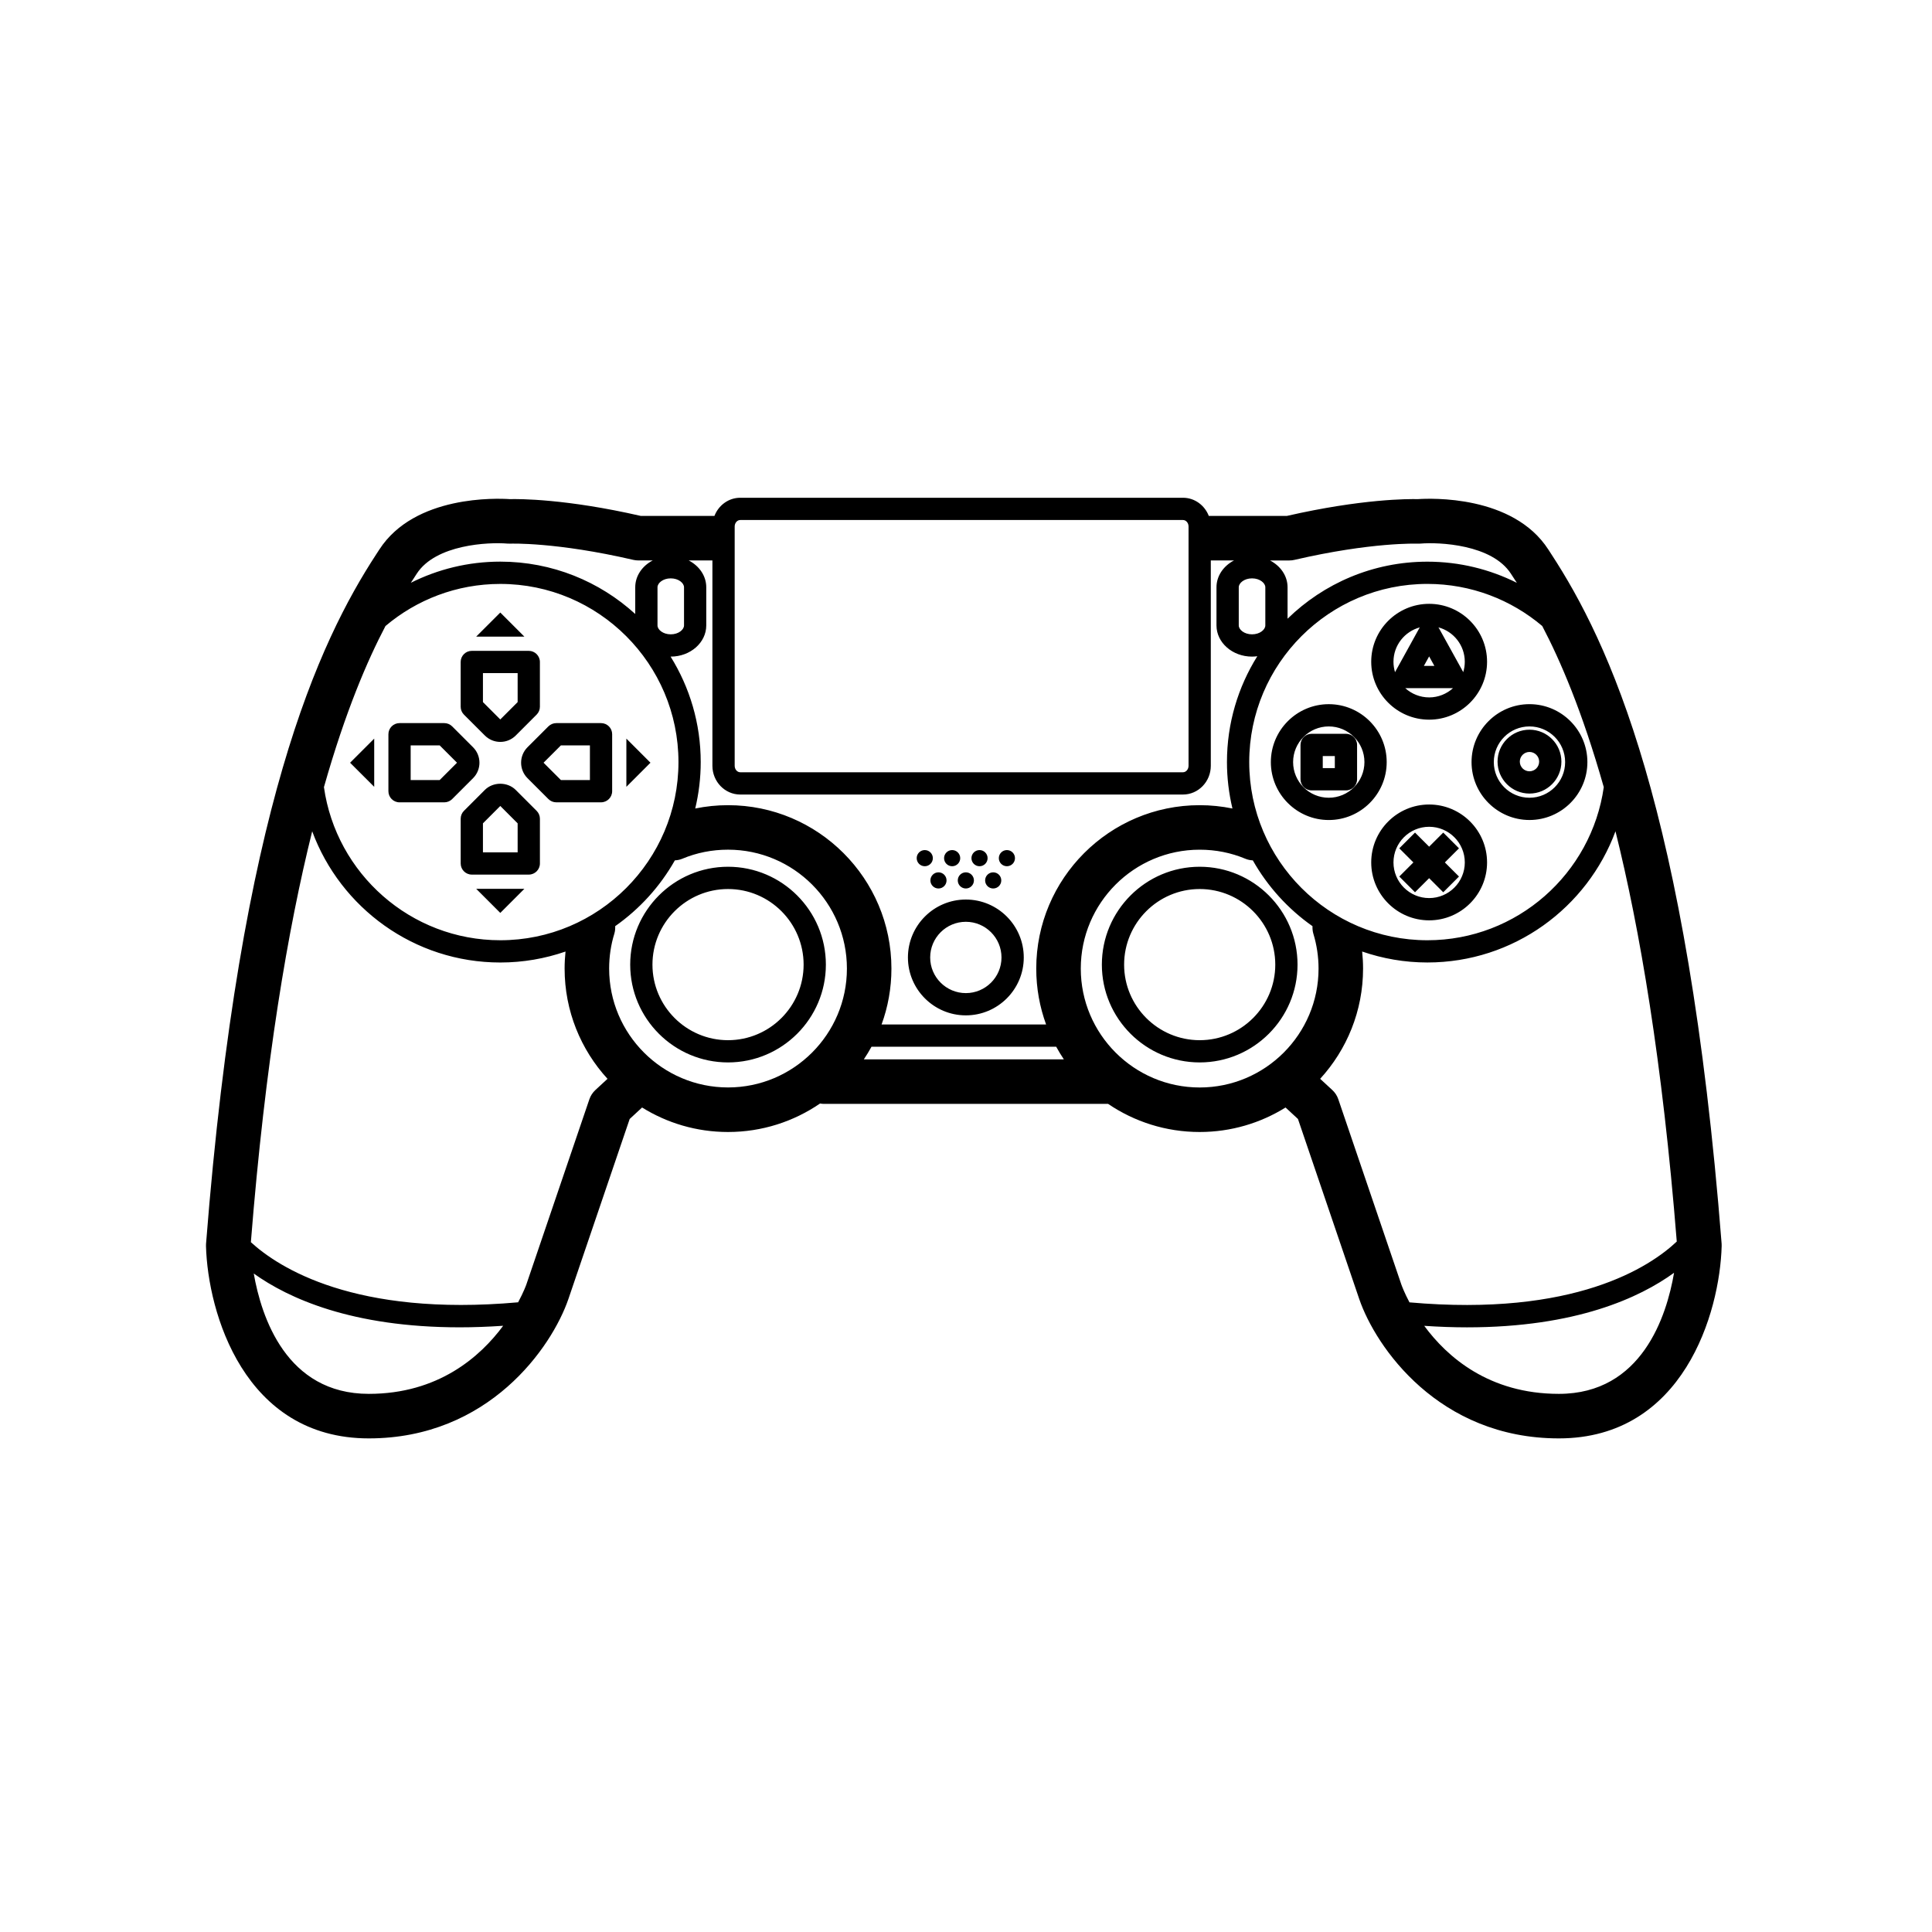 <svg viewBox="0 0 100 100" version="1.1" xmlns="http://www.w3.org/2000/svg" xmlns:xlink="http://www.w3.org/1999/xlink">
    <path d="M89.111,64.374 C87.34,41.783 83.237,33.19 80.303,28.693 L80.143,28.446 C78.315,25.614 74.04,25.79 73.388,25.835 C72.925,25.824 70.5,25.814 66.608,26.704 L62.567,26.704 C62.355,26.155 61.838,25.764 61.231,25.764 L38.315,25.764 C37.709,25.764 37.191,26.155 36.979,26.704 L33.168,26.704 C29.276,25.813 26.851,25.823 26.388,25.835 C25.738,25.791 21.461,25.614 19.633,28.446 L19.472,28.693 C16.539,33.191 12.435,41.783 10.665,64.374 C10.662,64.414 10.661,64.455 10.662,64.495 C10.756,67.938 12.638,74.451 19.088,74.451 C25.303,74.451 28.564,69.733 29.421,67.235 L32.592,57.918 L33.234,57.324 C34.527,58.127 36.05,58.592 37.681,58.592 C39.447,58.592 41.088,58.047 42.446,57.117 C42.51,57.128 42.576,57.137 42.644,57.137 L57.356,57.137 C58.709,58.055 60.339,58.592 62.093,58.592 C63.724,58.592 65.247,58.127 66.54,57.324 L67.182,57.918 L70.354,67.238 C71.21,69.733 74.472,74.451 80.686,74.451 C87.137,74.451 89.019,67.938 89.113,64.495 C89.115,64.455 89.114,64.414 89.111,64.374 L89.111,64.374 Z M64.66,39.445 C64.66,34.36 68.798,30.223 73.882,30.223 C76.146,30.223 78.22,31.044 79.826,32.402 C80.749,34.162 81.889,36.79 83.011,40.742 C82.379,45.215 78.527,48.667 73.882,48.667 C68.798,48.667 64.66,44.53 64.66,39.445 L64.66,39.445 Z M64.118,30.397 C64.118,30.179 64.4,29.936 64.805,29.936 C65.21,29.936 65.493,30.18 65.493,30.397 L65.493,32.372 C65.493,32.59 65.211,32.833 64.805,32.833 C64.401,32.833 64.118,32.59 64.118,32.372 L64.118,30.397 L64.118,30.397 Z M66.74,29.009 C66.828,29.009 66.915,28.999 67,28.979 C70.986,28.054 73.341,28.139 73.36,28.14 C73.411,28.142 73.464,28.141 73.513,28.137 C74.486,28.055 77.224,28.175 78.206,29.697 L78.372,29.953 C78.416,30.02 78.463,30.092 78.512,30.167 C77.117,29.468 75.545,29.072 73.881,29.072 C71.068,29.072 68.514,30.199 66.644,32.024 L66.644,30.398 C66.644,29.807 66.279,29.291 65.737,29.01 L66.74,29.01 L66.74,29.009 Z M38.027,27.252 C38.027,27.067 38.156,26.916 38.315,26.916 L61.231,26.916 C61.389,26.916 61.519,27.067 61.519,27.252 L61.519,39.636 C61.519,39.821 61.389,39.972 61.231,39.972 L38.315,39.972 C38.156,39.972 38.027,39.821 38.027,39.636 L38.027,27.252 L38.027,27.252 Z M38.315,41.125 L61.231,41.125 C62.025,41.125 62.671,40.457 62.671,39.637 L62.671,29.009 L63.871,29.009 C63.33,29.29 62.965,29.806 62.965,30.397 L62.965,32.372 C62.965,33.262 63.79,33.986 64.804,33.986 C64.898,33.986 64.99,33.978 65.078,33.966 C64.084,35.557 63.507,37.435 63.507,39.446 C63.507,40.273 63.608,41.077 63.791,41.848 C63.237,41.735 62.671,41.676 62.094,41.676 C57.43,41.676 53.636,45.469 53.636,50.134 C53.636,51.15 53.816,52.124 54.146,53.027 L45.63,53.027 C45.96,52.125 46.14,51.15 46.14,50.134 C46.14,45.47 42.346,41.676 37.682,41.676 C37.105,41.676 36.538,41.735 35.985,41.848 C36.169,41.077 36.269,40.273 36.269,39.446 C36.269,37.443 35.697,35.573 34.71,33.986 L34.717,33.986 C35.731,33.986 36.556,33.262 36.556,32.372 L36.556,30.397 C36.556,29.806 36.191,29.29 35.649,29.009 L36.874,29.009 L36.874,39.637 C36.875,40.457 37.521,41.125 38.315,41.125 L38.315,41.125 Z M45.109,54.178 L54.668,54.178 C54.791,54.403 54.924,54.621 55.065,54.832 L44.712,54.832 C44.854,54.621 44.986,54.402 45.109,54.178 L45.109,54.178 Z M25.896,48.667 C21.251,48.667 17.399,45.215 16.767,40.742 C17.888,36.79 19.029,34.162 19.952,32.403 C21.558,31.045 23.633,30.224 25.896,30.224 C30.98,30.224 35.117,34.361 35.117,39.446 C35.117,44.531 30.98,48.667 25.896,48.667 L25.896,48.667 Z M34.032,30.397 C34.032,30.179 34.314,29.936 34.718,29.936 C35.123,29.936 35.405,30.18 35.405,30.397 L35.405,32.372 C35.405,32.59 35.123,32.833 34.718,32.833 C34.314,32.833 34.032,32.59 34.032,32.372 L34.032,30.397 L34.032,30.397 Z M21.57,29.696 C22.552,28.175 25.293,28.055 26.261,28.136 C26.311,28.14 26.364,28.142 26.414,28.139 C26.437,28.138 28.79,28.053 32.777,28.978 C32.862,28.998 32.95,29.008 33.037,29.008 L33.786,29.008 C33.244,29.289 32.88,29.805 32.88,30.396 L32.88,31.78 C31.035,30.098 28.584,29.07 25.896,29.07 C24.232,29.07 22.66,29.466 21.265,30.165 C21.314,30.09 21.361,30.019 21.405,29.951 L21.57,29.696 L21.57,29.696 Z M19.089,72.146 C14.819,72.146 13.526,68.163 13.134,65.917 C14.918,67.194 18.206,68.702 23.794,68.702 C24.505,68.702 25.257,68.675 26.044,68.622 C24.857,70.226 22.686,72.146 19.089,72.146 L19.089,72.146 Z M30.506,56.898 L27.242,66.49 C27.237,66.505 27.107,66.869 26.818,67.407 C18.368,68.162 14.426,65.615 12.985,64.295 C13.729,54.943 14.903,48.078 16.159,43.028 C17.621,46.988 21.433,49.819 25.895,49.819 C27.077,49.819 28.212,49.617 29.271,49.252 C29.241,49.544 29.224,49.838 29.224,50.133 C29.224,52.33 30.066,54.334 31.445,55.84 L30.814,56.423 C30.674,56.553 30.568,56.717 30.506,56.898 L30.506,56.898 Z M31.529,50.133 C31.529,49.518 31.618,48.906 31.8,48.321 C31.838,48.193 31.847,48.064 31.842,47.938 C33.108,47.048 34.167,45.884 34.931,44.532 C35.057,44.525 35.185,44.503 35.309,44.451 C36.058,44.137 36.856,43.979 37.683,43.979 C41.077,43.979 43.836,46.739 43.836,50.132 C43.836,53.527 41.076,56.286 37.683,56.286 C34.29,56.286 31.529,53.527 31.529,50.133 L31.529,50.133 Z M55.941,50.133 C55.941,46.74 58.701,43.98 62.094,43.98 C62.921,43.98 63.719,44.138 64.468,44.452 C64.592,44.504 64.719,44.525 64.846,44.533 C65.611,45.885 66.669,47.049 67.935,47.939 C67.93,48.065 67.939,48.194 67.977,48.322 C68.156,48.907 68.248,49.518 68.248,50.134 C68.248,53.529 65.488,56.288 62.095,56.288 C58.702,56.288 55.941,53.527 55.941,50.133 L55.941,50.133 Z M69.271,56.898 C69.209,56.716 69.103,56.552 68.962,56.422 L68.331,55.839 C69.71,54.333 70.552,52.329 70.552,50.132 C70.552,49.837 70.535,49.543 70.505,49.251 C71.565,49.616 72.699,49.818 73.881,49.818 C78.343,49.818 82.155,46.987 83.617,43.027 C84.872,48.071 86.045,54.926 86.789,64.262 C85.399,65.573 81.505,68.168 72.954,67.41 C72.684,66.901 72.555,66.545 72.535,66.491 L69.271,56.898 L69.271,56.898 Z M80.688,72.146 C77.065,72.146 74.897,70.228 73.718,68.625 C74.492,68.677 75.233,68.703 75.934,68.703 C81.58,68.703 84.877,67.164 86.649,65.879 C86.267,68.117 84.982,72.146 80.688,72.146 L80.688,72.146 Z M52.117,44.836 C52.348,44.836 52.535,44.649 52.535,44.418 C52.535,44.187 52.348,44 52.117,44 C51.886,44 51.699,44.187 51.699,44.418 C51.699,44.649 51.886,44.836 52.117,44.836 Z M50.7,44.836 C50.931,44.836 51.118,44.649 51.118,44.418 C51.118,44.187 50.931,44 50.7,44 C50.469,44 50.282,44.187 50.282,44.418 C50.282,44.649 50.469,44.836 50.7,44.836 Z M49.283,44.836 C49.514,44.836 49.701,44.649 49.701,44.418 C49.701,44.187 49.514,44 49.283,44 C49.052,44 48.865,44.187 48.865,44.418 C48.865,44.649 49.052,44.836 49.283,44.836 Z M47.866,44.836 C48.097,44.836 48.284,44.649 48.284,44.418 C48.284,44.187 48.097,44 47.866,44 C47.635,44 47.448,44.187 47.448,44.418 C47.448,44.649 47.635,44.836 47.866,44.836 Z M51.408,45.988 C51.639,45.988 51.826,45.801 51.826,45.57 C51.826,45.339 51.639,45.152 51.408,45.152 C51.177,45.152 50.99,45.339 50.99,45.57 C50.99,45.801 51.177,45.988 51.408,45.988 Z M49.992,45.988 C50.223,45.988 50.41,45.801 50.41,45.57 C50.41,45.339 50.223,45.152 49.992,45.152 C49.761,45.152 49.574,45.339 49.574,45.57 C49.574,45.801 49.761,45.988 49.992,45.988 Z M48.575,45.988 C48.806,45.988 48.993,45.801 48.993,45.57 C48.993,45.339 48.806,45.152 48.575,45.152 C48.344,45.152 48.157,45.339 48.157,45.57 C48.157,45.801 48.344,45.988 48.575,45.988 Z M49.992,52.555 C51.645,52.555 52.99,51.211 52.99,49.559 C52.99,47.905 51.645,46.56 49.992,46.56 C48.339,46.56 46.994,47.905 46.994,49.559 C46.994,51.211 48.339,52.555 49.992,52.555 L49.992,52.555 Z M49.992,47.712 C51.01,47.712 51.837,48.54 51.837,49.559 C51.837,50.576 51.009,51.403 49.992,51.403 C48.975,51.403 48.146,50.576 48.146,49.559 C48.146,48.54 48.974,47.712 49.992,47.712 L49.992,47.712 Z M19.369,40.726 L19.369,38.231 L18.121,39.479 L19.369,40.726 Z M32.421,38.23 L32.421,40.726 L33.668,39.478 L32.421,38.23 Z M25.895,47.252 L27.143,46.004 L24.647,46.004 L25.895,47.252 Z M25.895,31.705 L24.647,32.952 L27.142,32.952 L25.895,31.705 Z M31.11,37.428 L28.794,37.428 C28.641,37.428 28.495,37.489 28.386,37.596 L27.301,38.68 C26.863,39.12 26.863,39.835 27.301,40.276 L28.386,41.36 C28.494,41.468 28.64,41.528 28.793,41.528 L31.109,41.528 C31.427,41.528 31.685,41.27 31.685,40.952 L31.685,38.003 C31.687,37.686 31.428,37.428 31.11,37.428 L31.11,37.428 Z M30.534,40.376 L29.033,40.376 L28.134,39.478 L29.033,38.58 L30.534,38.58 L30.534,40.376 L30.534,40.376 Z M24.487,38.68 L23.403,37.596 C23.295,37.488 23.148,37.428 22.996,37.428 L20.68,37.428 C20.362,37.428 20.104,37.686 20.104,38.004 L20.104,40.953 C20.104,41.271 20.362,41.529 20.68,41.529 L22.996,41.529 C23.148,41.529 23.295,41.468 23.403,41.361 L24.488,40.276 C24.926,39.835 24.926,39.121 24.487,38.68 L24.487,38.68 Z M22.757,40.376 L21.256,40.376 L21.256,38.58 L22.757,38.58 L23.655,39.478 L22.757,40.376 L22.757,40.376 Z M25.098,38.072 C25.312,38.284 25.595,38.401 25.896,38.401 C26.197,38.401 26.479,38.284 26.694,38.071 L27.777,36.987 C27.885,36.879 27.945,36.733 27.945,36.58 L27.945,34.264 C27.945,33.946 27.687,33.688 27.369,33.688 L24.42,33.688 C24.102,33.688 23.844,33.946 23.844,34.264 L23.844,36.58 C23.844,36.733 23.905,36.879 24.012,36.987 L25.098,38.072 L25.098,38.072 Z M24.997,34.839 L26.793,34.839 L26.793,36.341 L25.895,37.239 L24.997,36.34 L24.997,34.839 L24.997,34.839 Z M26.692,40.885 C26.265,40.46 25.524,40.46 25.096,40.886 L24.013,41.97 C23.905,42.078 23.845,42.225 23.845,42.377 L23.845,44.693 C23.845,45.011 24.103,45.269 24.421,45.269 L27.37,45.269 C27.688,45.269 27.946,45.011 27.946,44.693 L27.946,42.377 C27.946,42.225 27.885,42.078 27.777,41.97 L26.692,40.885 L26.692,40.885 Z M26.793,44.117 L24.997,44.117 L24.997,42.616 L25.895,41.717 L26.793,42.616 L26.793,44.117 L26.793,44.117 Z M74.702,46.184 L75.517,45.369 L74.786,44.639 L75.517,43.909 L74.702,43.094 L73.972,43.824 L73.241,43.094 L72.427,43.909 L73.157,44.639 L72.427,45.369 L73.241,46.184 L73.972,45.454 L74.702,46.184 Z M69.666,37.981 L67.89,37.981 C67.572,37.981 67.314,38.239 67.314,38.557 L67.314,40.334 C67.314,40.652 67.572,40.91 67.89,40.91 L69.666,40.91 C69.984,40.91 70.242,40.652 70.242,40.334 L70.242,38.557 C70.242,38.239 69.984,37.981 69.666,37.981 L69.666,37.981 Z M69.09,39.758 L68.466,39.758 L68.466,39.133 L69.09,39.133 L69.09,39.758 L69.09,39.758 Z M37.683,44.863 C34.89,44.863 32.619,47.136 32.619,49.929 C32.619,52.72 34.89,54.991 37.683,54.991 C40.475,54.991 42.747,52.72 42.747,49.929 C42.747,47.137 40.475,44.863 37.683,44.863 L37.683,44.863 Z M37.683,53.84 C35.526,53.84 33.771,52.086 33.771,49.93 C33.771,47.772 35.526,46.016 37.683,46.016 C39.84,46.016 41.595,47.772 41.595,49.93 C41.594,52.086 39.839,53.84 37.683,53.84 L37.683,53.84 Z M62.096,44.863 C59.303,44.863 57.032,47.136 57.032,49.929 C57.032,52.72 59.303,54.991 62.096,54.991 C64.888,54.991 67.16,52.72 67.16,49.929 C67.16,47.137 64.888,44.863 62.096,44.863 L62.096,44.863 Z M62.096,53.84 C59.939,53.84 58.184,52.086 58.184,49.93 C58.184,47.772 59.939,46.016 62.096,46.016 C64.252,46.016 66.008,47.772 66.008,49.93 C66.008,52.086 64.252,53.84 62.096,53.84 L62.096,53.84 Z M68.777,36.448 C67.125,36.448 65.779,37.793 65.779,39.447 C65.779,41.099 67.125,42.444 68.777,42.444 C70.43,42.444 71.775,41.099 71.775,39.447 C71.775,37.793 70.431,36.448 68.777,36.448 L68.777,36.448 Z M68.777,41.291 C67.759,41.291 66.931,40.463 66.931,39.446 C66.931,38.428 67.759,37.6 68.777,37.6 C69.795,37.6 70.623,38.428 70.623,39.446 C70.623,40.463 69.795,41.291 68.777,41.291 L68.777,41.291 Z M79.165,42.443 C80.818,42.443 82.163,41.098 82.163,39.446 C82.163,37.793 80.818,36.447 79.165,36.447 C77.513,36.447 76.167,37.792 76.167,39.446 C76.167,41.099 77.513,42.443 79.165,42.443 L79.165,42.443 Z M79.165,37.6 C80.183,37.6 81.011,38.428 81.011,39.446 C81.011,40.463 80.183,41.291 79.165,41.291 C78.147,41.291 77.319,40.463 77.319,39.446 C77.319,38.428 78.147,37.6 79.165,37.6 L79.165,37.6 Z M76.97,44.639 C76.97,42.986 75.625,41.641 73.973,41.641 C72.319,41.641 70.974,42.986 70.974,44.639 C70.974,46.293 72.319,47.637 73.973,47.637 C75.625,47.637 76.97,46.293 76.97,44.639 L76.97,44.639 Z M72.126,44.639 C72.126,43.621 72.954,42.794 73.973,42.794 C74.99,42.794 75.818,43.622 75.818,44.639 C75.818,45.656 74.99,46.484 73.973,46.484 C72.954,46.484 72.126,45.656 72.126,44.639 L72.126,44.639 Z M79.166,41.075 C80.077,41.075 80.818,40.333 80.818,39.422 C80.818,38.511 80.077,37.769 79.166,37.769 C78.254,37.769 77.513,38.51 77.513,39.422 C77.513,40.334 78.254,41.075 79.166,41.075 L79.166,41.075 Z M79.166,38.921 C79.441,38.921 79.666,39.146 79.666,39.421 C79.666,39.697 79.441,39.922 79.166,39.922 C78.89,39.922 78.665,39.697 78.665,39.421 C78.665,39.146 78.89,38.921 79.166,38.921 L79.166,38.921 Z M73.973,37.25 C75.625,37.25 76.97,35.905 76.97,34.252 C76.97,32.599 75.625,31.254 73.973,31.254 C72.319,31.254 70.974,32.599 70.974,34.252 C70.974,35.905 72.318,37.25 73.973,37.25 L73.973,37.25 Z M72.736,35.619 L75.207,35.619 C74.88,35.915 74.447,36.098 73.973,36.098 C73.497,36.097 73.064,35.915 72.736,35.619 L72.736,35.619 Z M73.972,33.976 L74.243,34.466 L73.7,34.466 L73.972,33.976 L73.972,33.976 Z M75.817,34.251 C75.817,34.44 75.788,34.622 75.735,34.794 C75.73,34.784 75.728,34.773 75.723,34.763 L74.475,32.506 C74.467,32.493 74.457,32.483 74.449,32.471 C75.235,32.682 75.817,33.399 75.817,34.251 L75.817,34.251 Z M73.493,32.472 C73.484,32.484 73.473,32.493 73.467,32.507 L72.22,34.765 C72.214,34.774 72.213,34.785 72.208,34.795 C72.155,34.624 72.126,34.441 72.126,34.253 C72.126,33.4 72.707,32.684 73.493,32.472 L73.493,32.472 Z" fill="#000000"></path>
</svg>